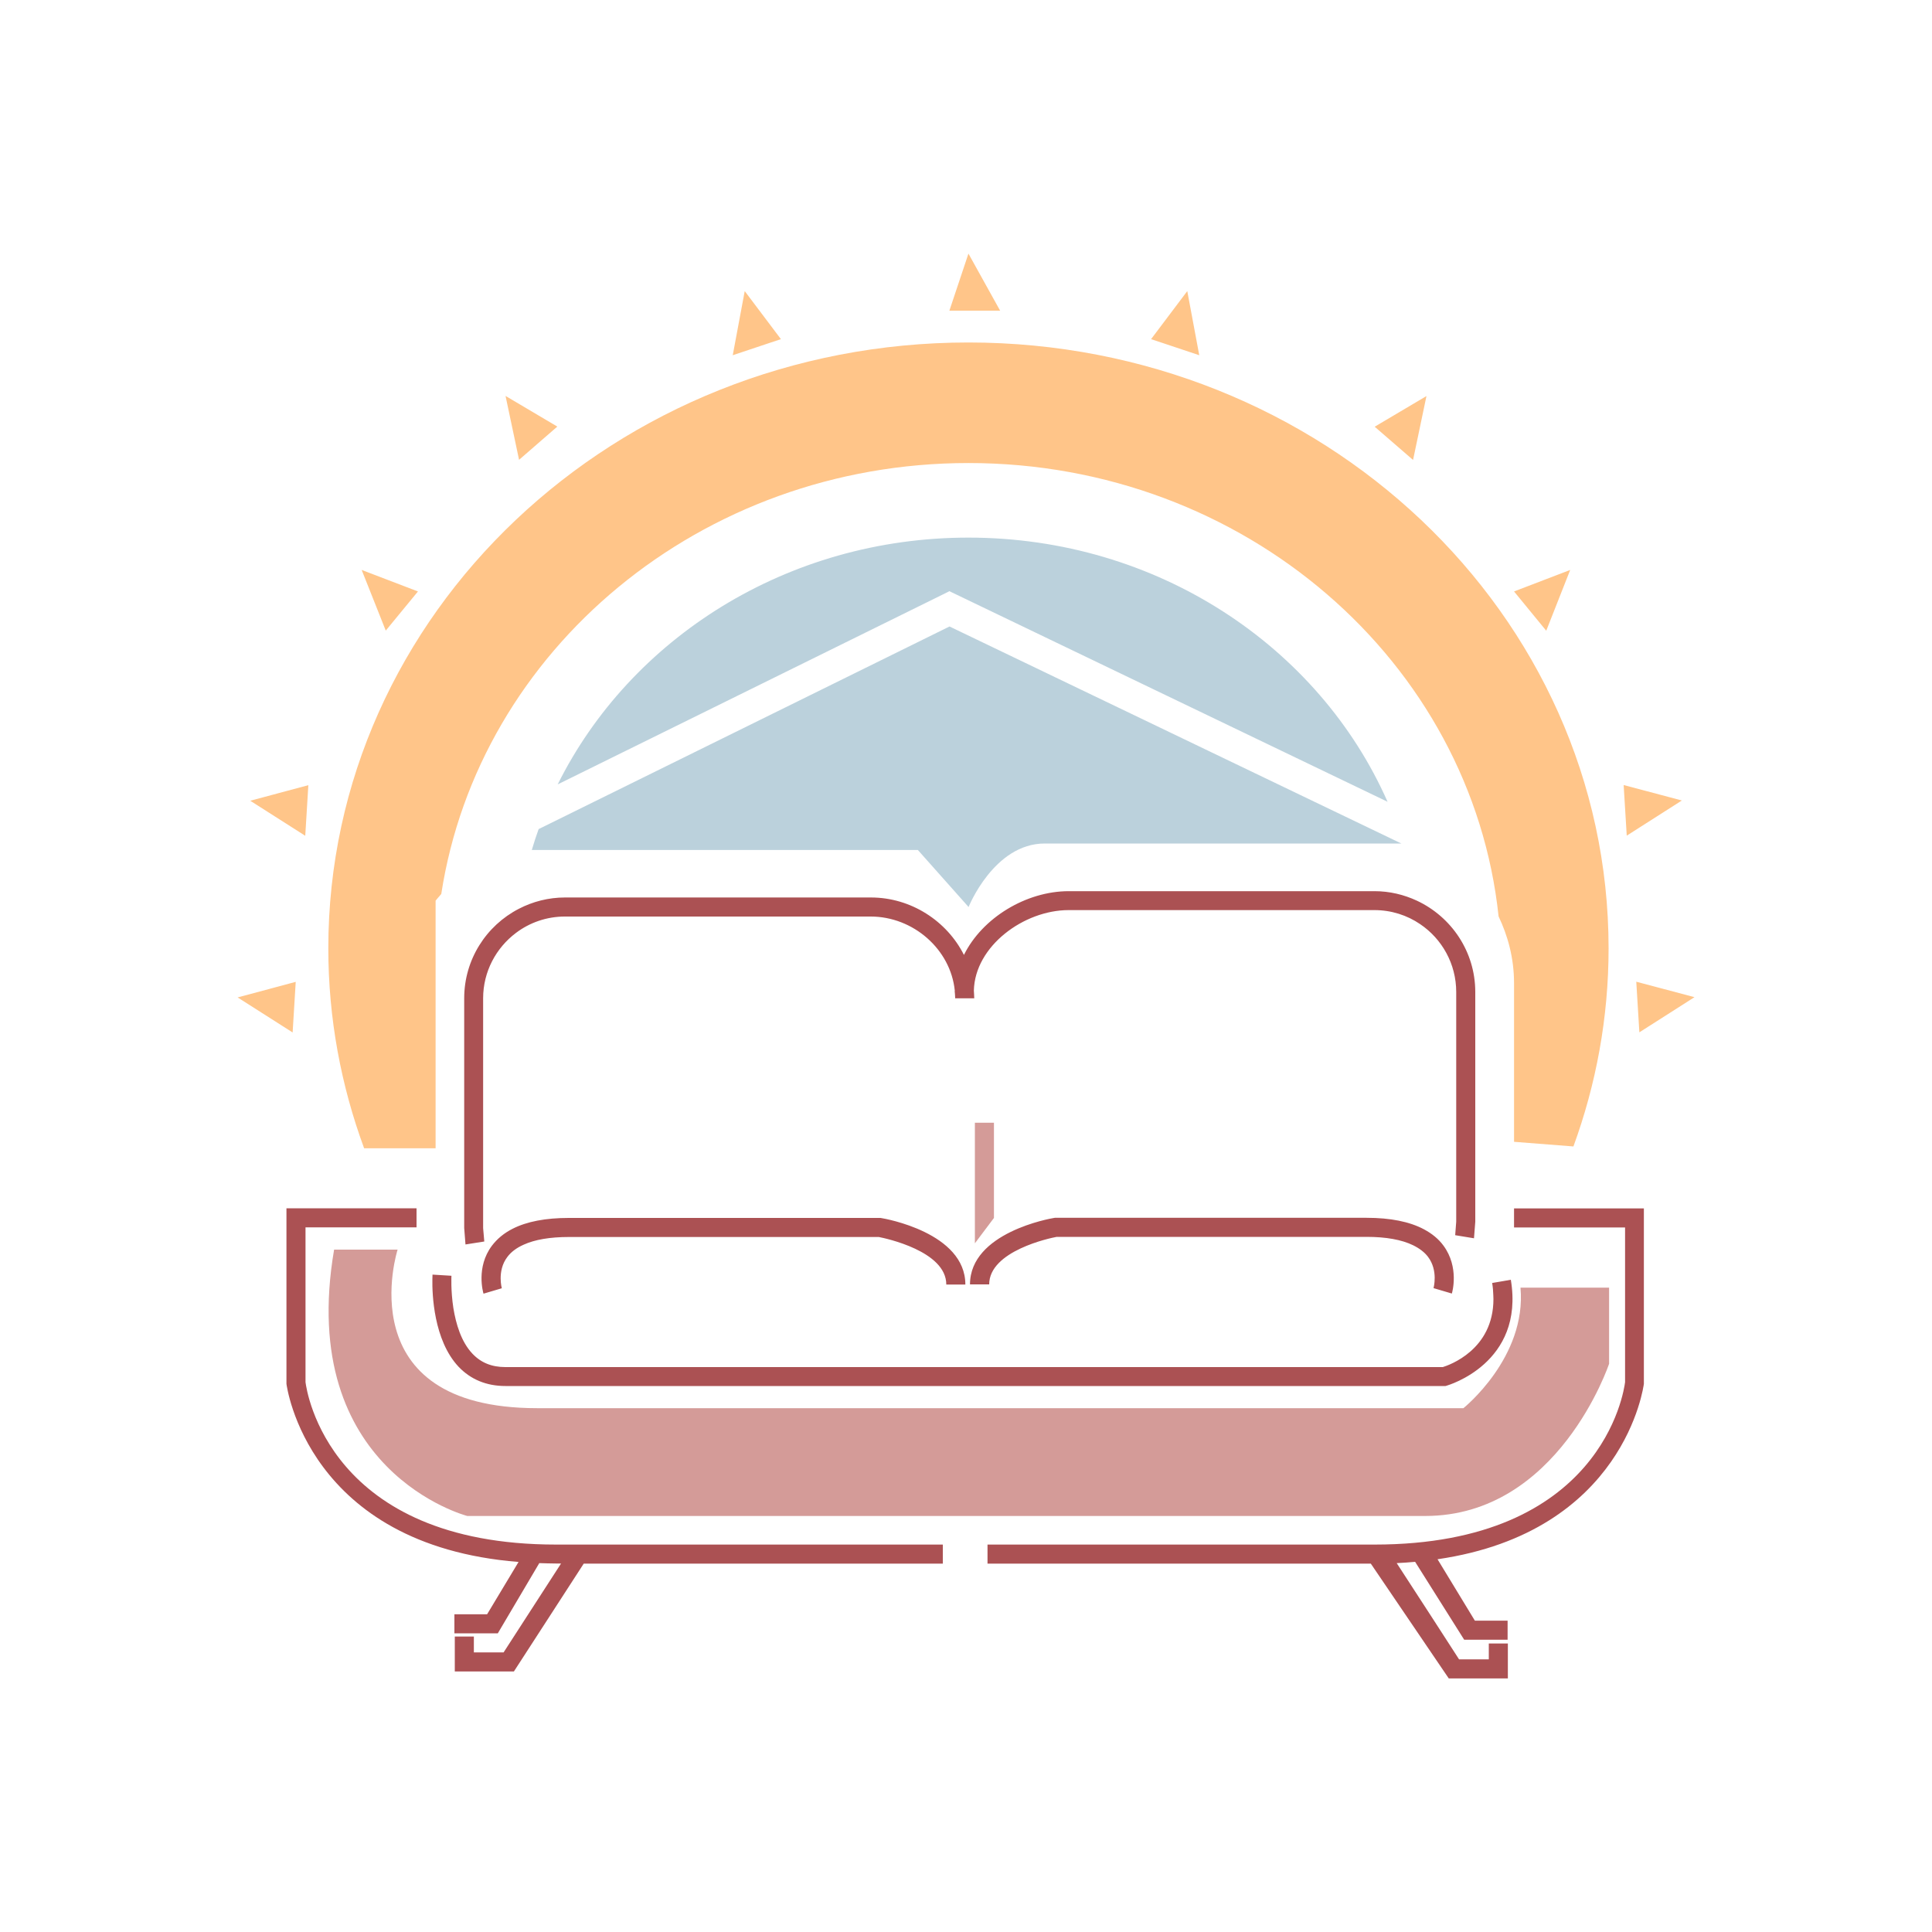 <?xml version="1.0" encoding="utf-8"?>
<!-- Generator: Adobe Illustrator 18.1.0, SVG Export Plug-In . SVG Version: 6.00 Build 0)  -->
<svg version="1.1" id="Layer_1" xmlns="http://www.w3.org/2000/svg" xmlns:xlink="http://www.w3.org/1999/xlink" x="0px" y="0px"
	 viewBox="0 0 1500 1500" enable-background="new 0 0 1500 1500" xml:space="preserve">
<g>
	<path fill="#BBD1DC" d="M737.1,459l340.2,163.5C1024.1,502,898.5,417.4,751.9,417.4c-141,0-262.6,78.4-318.9,191.6l298.7-147.3
		L737.1,459z M737.2,486.4c-8.7,4.3-241,118.8-319,157.3c-1.9,5.3-3.7,10.7-5.3,16.2c54.1,0,299.7,0,299.7,0l39.4,44.3
		c0,0,19.7-49.3,59.1-49.3H1088C1007.9,616.4,746.1,490.7,737.2,486.4z"/>
	<path fill="#AB5153" d="M376,963.9l-0.9-10.4V775.1c0-20.8,10.1-39.2,25.5-50.8c10.6-8,23.8-12.7,38-12.7h237.4
		c33,0,62.1,25.4,65.3,57.6c0,0.3-0.1,0.7-0.1,1h0.1c0.1,1.6,0.3,3.3,0.3,4.9h14.8c0-2-0.2-4-0.3-6c0.8-34.6,38.9-62.5,73.6-62.5
		h237.4c13.1,0,25.4,4,35.5,10.9c16.9,11.4,28,30.8,28,52.7v178.3l-0.8,10.5l14.6,2.4l1-12.9V770.2c0-31.4-18.6-58.4-45.3-70.9
		c-10.1-4.7-21.2-7.4-33-7.4H829.8c-33,0-67.1,20.6-81.4,49.5c-13.2-26.3-41.1-44.6-72.2-44.6H438.7c-12.9,0-25.1,3.2-35.9,8.8
		c-25.2,13-42.4,39.3-42.4,69.5v178.3l1,12.8L376,963.9z M237.2,1073.1V952.9h73.6c7.6,0,12.6,0,12.6,0v-14.8h-101V1074l0,0.4
		c0.2,1.3,16,125.2,180.2,138.3c-6.5,10.8-21.5,35.8-24.4,40.6c-6.2,0-25.4,0-25.4,0v14.8h33.7l32.2-54.5c4.2,0.1,8.4,0.3,12.9,0.3
		h4c-13.6,21-41.6,64.3-44.6,69h-23.1c0-5.8,0-12.3,0-12.3h-14.8v27.1h45.9l54.2-83.7h278.8v-14.8H431.8
		C255.5,1199.2,238.1,1080.2,237.2,1073.1z M1175.5,938.2v14.8c0,0,7.2,0,17.5,0h68.7v120.1c-0.9,7.2-18.2,126.1-194.6,126.1H766.7
		v14.8h297.6l60.5,89.1h45.9V1276h-14.8c0,0,0,6.6,0,12.3h-23.1c-3.3-5.2-37.1-57.4-48.4-74.7c4.9-0.2,9.6-0.6,14.3-1l38.1,60.5
		h33.7v-14.8c0,0-19.2,0-25.4,0c-3-5-22-36.3-29-47.7c145.6-21.2,160-134.9,160.2-136.2l0-0.4V938.2H1175.5z M406.5,966.4
		c8.7-4,20.6-6,35.2-6c0,0,14.3,0,35.9,0h204.7c5.1,1,52.4,10.9,52.4,36.9h14.8c0-40.3-62.6-51.2-65.3-51.6l-0.6-0.1h-242
		c-18,0-32.6,2.8-43.6,8.4c-6.7,3.4-12,7.8-16.1,13.2c-12.5,16.7-6.8,36.3-6.5,37.2l14.2-4.2c0-0.1-0.9-3.2-0.9-7.7
		c0-4.8,1-11.1,5.2-16.6C396.8,972,401.1,968.8,406.5,966.4z M1127.2,1004.3c0.3-0.8,5.9-20.4-6.5-37.2c-3.8-5.2-9-9.4-15.2-12.7
		c-11.1-5.9-26-8.9-44.5-8.9h-242l-0.6,0.1c-2.7,0.4-65.3,11.3-65.3,51.6H768c0-26,47.3-36,52.4-36.9h205.9c20.9,0,34.7,0,34.7,0
		c15.1,0,27.3,2.2,36.1,6.5c4.9,2.4,8.9,5.4,11.6,9c8.1,10.7,4.3,24.1,4.3,24.3L1127.2,1004.3z M392.4,1076.1h729.9l1-0.3
		c0.6-0.2,60.5-17.3,49.7-82.2l-5.7,1l-8.8,1.5c0.6,3.3,0.8,6.5,0.9,9.5c0,1,0.1,2,0.1,3c0,39.5-34.5,51.3-39.3,52.8H392.9
		c-0.3,0-0.5,0-0.5,0c-10.6,0-19-3.4-25.6-10.4c-8.8-9.3-12.8-23.2-14.8-35.4c-2.1-13.6-1.5-24.9-1.5-25.1l-14.7-0.9
		c0,0.3-0.1,1.6-0.1,3.6c-0.2,11.4,0.9,47.2,20.3,67.9C365.4,1071,377.7,1076.1,392.4,1076.1z"/>
	<path fill="#D49B98" d="M1180.5,999.7c4.9,54.2-44.3,93.6-44.3,93.6s-23,0-60.9,0H417c-147.8,0-108.3-123.1-108.3-123.1h-49.3
		C229.9,1142.6,362.8,1177,362.8,1177s93.9,0,215.5,0h528.2c103.4,0,142.8-118.2,142.8-118.2v-59.1H1180.5z M771.7,871.7h-14.8v93.6
		l14.8-19.7V871.7z"/>
	<path fill="#FFC589" d="M751.9,265.9c-274.5,0-497,210.6-497,470.4c0,54.4,9.9,106.6,27.8,155.2h55.5V699.3c0,0,1.6-2.1,4.4-5.2
		c29.1-189.3,201.3-334.6,409.3-334.6c214.4,0,390.7,154.3,411.6,352c7,14.7,12,32,12,51.9c0,69,0,123.1,0,123.1l46.1,3.6
		c17.6-48.2,27.3-99.9,27.3-153.8C1248.9,476.5,1026.4,265.9,751.9,265.9z M751.9,196.9l-14.8,44.3h39.4L751.9,196.9z M921.8,226
		l-28.1,37.3l37.4,12.5L921.8,226z M1107.5,307.5l-40.2,23.8l29.8,25.8L1107.5,307.5z M1219.1,442.5l-43.6,16.7l25,30.5
		L1219.1,442.5z M1260.6,609.5l2.4,39.3l42.8-27.3L1260.6,609.5z M1270.4,762.2l2.4,39.3l42.8-27.3L1270.4,762.2z M578.2,226
		l-9.3,49.8l37.4-12.5L578.2,226z M432.7,331.2l-40.2-23.8l10.5,49.6L432.7,331.2z M324.5,459.2l-43.7-16.7l18.7,47.1L324.5,459.2z
		 M237,648.9l2.4-39.3l-45.1,12.1L237,648.9z M227.2,801.6l2.4-39.3l-45.1,12.1L227.2,801.6z"/>
</g>
</svg>
